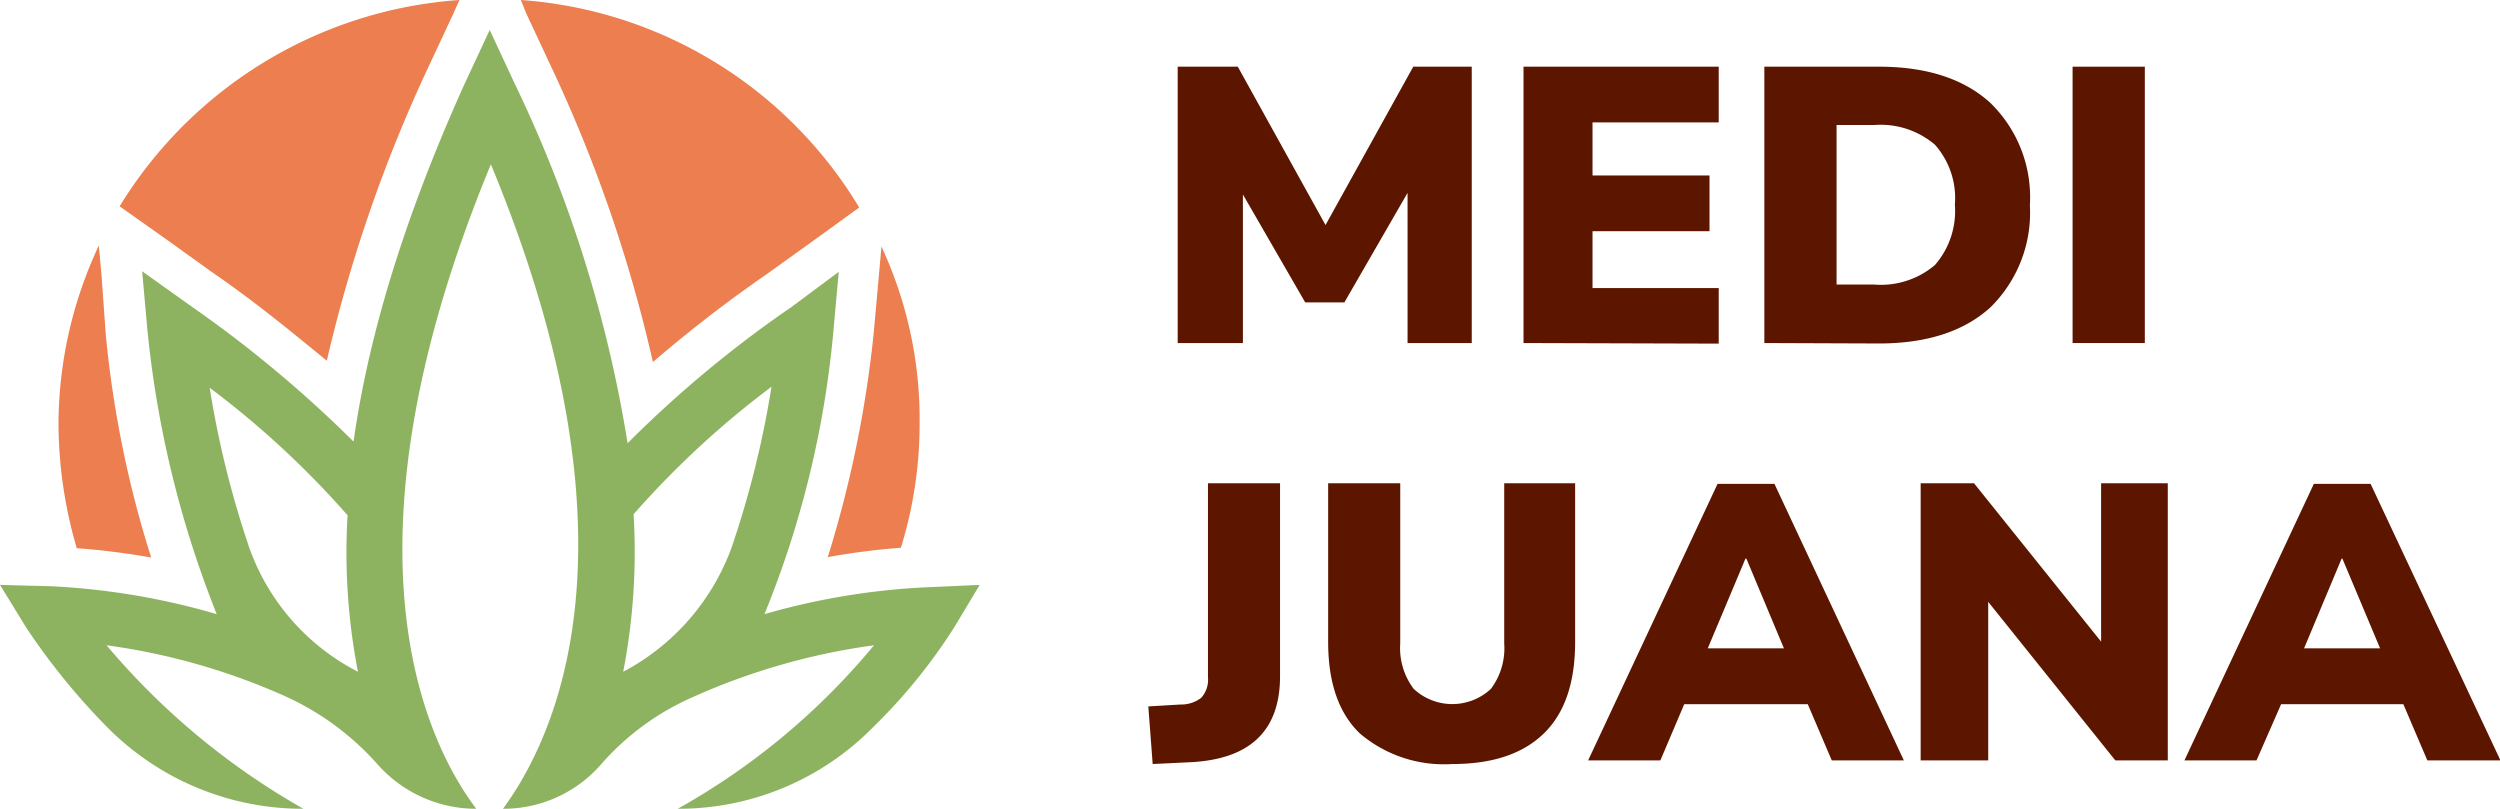 <svg id="Layer_1" data-name="Layer 1" xmlns="http://www.w3.org/2000/svg" xmlns:xlink="http://www.w3.org/1999/xlink" viewBox="0 0 170.97 55.31"><defs><style>.cls-1{fill:none;}.cls-2{fill:#5c1600;}.cls-3{clip-path:url(#clip-path);}.cls-4{fill:url(#linear-gradient);}.cls-5{fill:url(#linear-gradient-2);}.cls-6{fill:url(#linear-gradient-3);}.cls-7{fill:url(#linear-gradient-4);}.cls-8{fill:#8eb360;}</style><clipPath id="clip-path"><rect class="cls-1" width="67.04" height="55.31"/></clipPath><linearGradient id="linear-gradient" x1="47.21" y1="80.13" x2="47.21" y2="-18.13" gradientTransform="matrix(1, 0, 0, -1, 0, 58)" gradientUnits="userSpaceOnUse"><stop offset="0.03" stop-color="#ec7e4f"/><stop offset="1" stop-color="#ec7e4f"/></linearGradient><linearGradient id="linear-gradient-2" x1="59.75" y1="80.13" x2="59.75" y2="-18.13" xlink:href="#linear-gradient"/><linearGradient id="linear-gradient-3" x1="7.2" y1="80.13" x2="7.2" y2="-18.13" xlink:href="#linear-gradient"/><linearGradient id="linear-gradient-4" x1="19.8" y1="80.13" x2="19.8" y2="-18.13" xlink:href="#linear-gradient"/></defs><title>logo-inverse-171x56</title><path class="cls-2" d="M80.54,23.46V4.56h4.11l6,10.83,6-10.83h4v18.9H96.26V13.19l-4.32,7.49H89.26L85,13.3V23.46Z"/><path class="cls-2" d="M104.19,23.46V4.56h13.35V8.37h-8.63V12h8v3.81h-8v3.89h8.63v3.8Z"/><path class="cls-2" d="M120.66,23.46V4.56h7.83q4.9,0,7.62,2.47a9,9,0,0,1,2.71,7,9.08,9.08,0,0,1-2.71,7q-2.72,2.46-7.62,2.46Zm4.94-4h2.57a5.7,5.7,0,0,0,4.16-1.34A5.62,5.62,0,0,0,133.69,14a5.51,5.51,0,0,0-1.36-4.1,5.72,5.72,0,0,0-4.16-1.35H125.6Z"/><path class="cls-2" d="M141.74,23.46V4.56h4.94v18.9Z"/><path class="cls-2" d="M78.83,52.25l-.3-3.94,2.2-.13a2.23,2.23,0,0,0,1.42-.46,1.83,1.83,0,0,0,.46-1.4V33.05h4.93V46.24c0,3.69-2,5.64-6,5.88Z"/><path class="cls-2" d="M99.33,52.25A8.87,8.87,0,0,1,93,50.16c-1.45-1.39-2.17-3.48-2.17-6.25V33.05h4.93V44a4.62,4.62,0,0,0,.92,3.11,3.87,3.87,0,0,0,5.28,0,4.62,4.62,0,0,0,.91-3.11V33.05h4.85V43.91c0,2.77-.71,4.86-2.14,6.25S102.08,52.25,99.33,52.25Z"/><path class="cls-2" d="M108.61,52l8.85-18.91h3.89L130.2,52h-4.93l-1.64-3.84h-8.45L113.55,52ZM119.37,38.2l-2.58,6.14H122l-2.57-6.14Z"/><path class="cls-2" d="M131.35,52V33.05H135l8.69,10.83V33.05h4.56V52h-3.59l-8.69-10.84V52Z"/><path class="cls-2" d="M149.39,52l8.85-18.91h3.88L171,52H166l-1.64-3.84H156L154.32,52ZM160.14,38.2l-2.57,6.14h5.2l-2.58-6.14Z"/><g class="cls-3"><path class="cls-4" d="M35.62,0,36,.94l1.72,3.68a97.88,97.88,0,0,1,6.93,20.14,91.74,91.74,0,0,1,7.77-6l3.26-2.34,3.08-2.23A29.43,29.43,0,0,0,35.62,0Z"/><path class="cls-5" d="M60.28,16.86l-.17,1.93-.36,4A78.39,78.39,0,0,1,56.61,38.1a48.22,48.22,0,0,1,5-.64A28.54,28.54,0,0,0,62.89,29,28,28,0,0,0,60.28,16.86Z"/><path class="cls-6" d="M6.94,18.79l-.18-2A28.88,28.88,0,0,0,4,29a30.63,30.63,0,0,0,1.25,8.49,49.5,49.5,0,0,1,5.09.64A73.25,73.25,0,0,1,7.23,22.83Z"/><path class="cls-7" d="M8.18,14.11l3.14,2.22,3.26,2.34c2.91,2,5.45,4.1,7.77,6A101.13,101.13,0,0,1,29.28,4.62L31,.94,31.42,0A29.67,29.67,0,0,0,8.18,14.11Z"/><path class="cls-8" d="M63.66,40.15A48.07,48.07,0,0,0,52.28,42,67.09,67.09,0,0,0,57,22.59l.36-4L54.12,21a78.91,78.91,0,0,0-11.2,9.31A89,89,0,0,0,35.21,5.74L33.49,2.05,31.77,5.74c-4.33,9.59-6.64,17.67-7.59,24.46A83.27,83.27,0,0,0,13,20.89L9.72,18.55l.36,4A71.32,71.32,0,0,0,14.82,42,48.59,48.59,0,0,0,3.44,40.09L0,40,1.78,42.9a45.61,45.61,0,0,0,5.57,6.85,18.78,18.78,0,0,0,13.4,5.56A49.4,49.4,0,0,1,7.29,44.13a44.5,44.5,0,0,1,12,3.39,18.77,18.77,0,0,1,6.52,4.74,9,9,0,0,0,6.76,3.05c-3.67-4.86-9.72-18.15,1-44.07,10.73,25.87,4.44,39.15.83,44.07h.06a8.85,8.85,0,0,0,6.7-3.1,17.84,17.84,0,0,1,6.16-4.51,45,45,0,0,1,12.45-3.57A47.46,47.46,0,0,1,46.35,55.31a18.64,18.64,0,0,0,13.34-5.56,38,38,0,0,0,5.57-6.85L67,40ZM24.48,45.94a15.3,15.3,0,0,1-7.41-8.42,66.1,66.1,0,0,1-2.73-11,62,62,0,0,1,9.43,8.72A42.71,42.71,0,0,0,24.48,45.94Zm18.14,0a43,43,0,0,0,.71-10.77,62.09,62.09,0,0,1,9.43-8.72,66.1,66.1,0,0,1-2.73,11A15.68,15.68,0,0,1,42.62,45.94Z"/></g></svg>